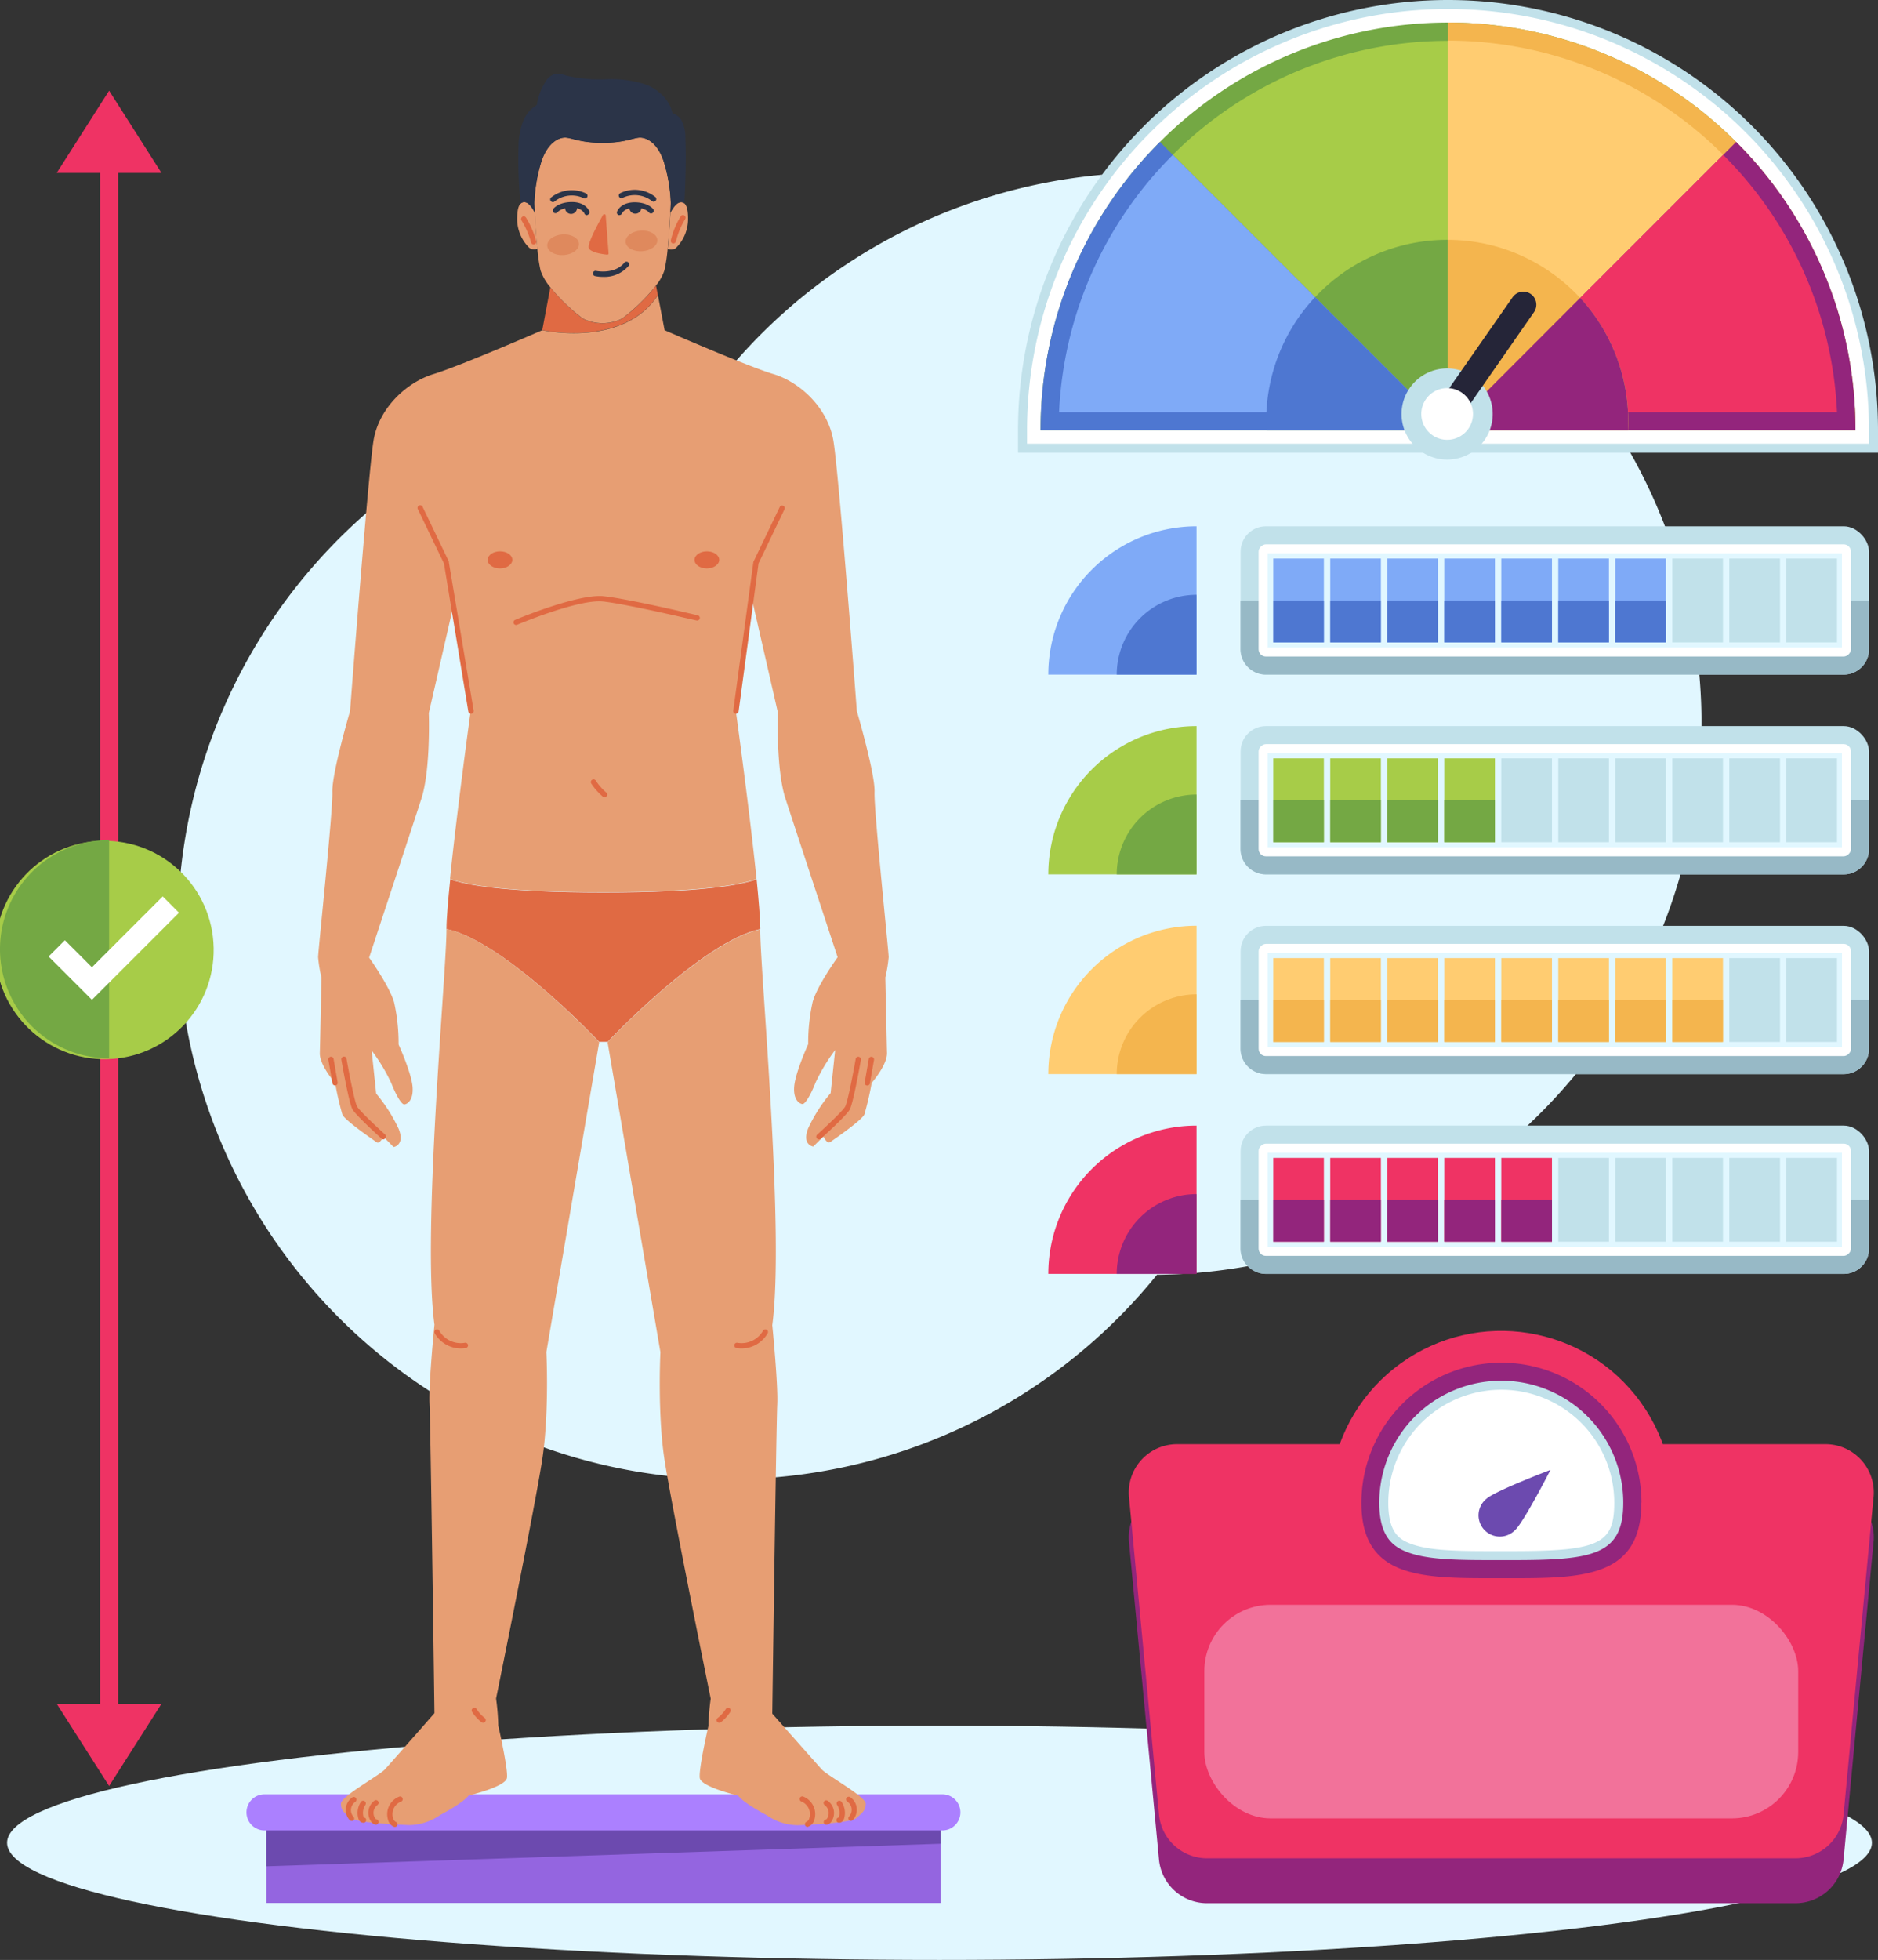 <svg xmlns="http://www.w3.org/2000/svg" viewBox="0 0 416.32 434.29"><rect x="0" y="0" width="416.32" height="434.29" fill="#333333" stroke="none"/><defs><style>.cls-1{fill:#e1f7ff;}.cls-2{fill:#9465e0;}.cls-3{fill:#6c4aaf;}.cls-4{fill:#ab80ff;}.cls-5{fill:#c1e1ea;}.cls-6{fill:#fff;}.cls-7{fill:#74a844;}.cls-8{fill:#a7cc48;}.cls-9{fill:#f4b54e;}.cls-10{fill:#ffcc71;}.cls-11{fill:#93257c;}.cls-12{fill:#ef3364;}.cls-13{fill:#4e77d1;}.cls-14{fill:#7faaf7;}.cls-15{fill:#252538;}.cls-16{fill:#97b9c6;}.cls-17,.cls-18{fill:none;stroke-miterlimit:10;}.cls-17{stroke:#ef3364;stroke-width:4px;}.cls-18{stroke:#fff;stroke-width:5.1px;}.cls-19{fill:#f2729a;}.cls-20{fill:#e06a43;}.cls-21{fill:#e79e73;}.cls-22{fill:#2b3448;}.cls-23{fill:#df895d;}</style></defs><g id="Layer_2" data-name="Layer 2"><g id="OBJECTS"><path class="cls-1" d="M295.15,45a122.15,122.15,0,0,0-135,38.56,122.12,122.12,0,1,0,96.33,198.91A122.12,122.12,0,0,0,295.15,45Z"/><ellipse class="cls-1" cx="208.27" cy="408.33" rx="206.7" ry="25.96"/><rect class="cls-2" x="59.04" y="405.41" width="149.46" height="16.26"/><polygon class="cls-3" points="59.04 413.54 208.5 408.54 208.5 405.41 59.04 405.41 59.04 413.54"/><path class="cls-4" d="M208.9,397.59H58.64a4,4,0,0,0-4,4h0a4,4,0,0,0,4,4H208.9a4,4,0,0,0,4-4h0A4,4,0,0,0,208.9,397.59Z"/><path class="cls-5" d="M225.68,100.32v-5a95.32,95.32,0,1,1,190.64,0v5Z"/><path class="cls-6" d="M227.68,98.32v-3a93.32,93.32,0,1,1,186.64,0v3Z"/><path class="cls-7" d="M321,5a90.32,90.32,0,0,0-90.32,90.32H411.32A90.32,90.32,0,0,0,321,5Z"/><path class="cls-8" d="M234.78,91.32a86.32,86.32,0,0,1,172.45,0Z"/><path class="cls-7" d="M343.78,60.35a40.11,40.11,0,0,0-63,35h80.13A40.1,40.1,0,0,0,343.78,60.35Z"/><path class="cls-9" d="M411.32,95.32A90.32,90.32,0,0,0,321,5V95.32Z"/><path class="cls-10" d="M321,9V91.32h86.23A86.42,86.42,0,0,0,321,9Z"/><path class="cls-11" d="M384.87,31.45,321,95.32h90.32A90,90,0,0,0,384.87,31.45Z"/><path class="cls-12" d="M325,91.32h82.23a86,86,0,0,0-25.23-57Z"/><path class="cls-13" d="M257.14,31.45,321,95.32H230.68A90,90,0,0,1,257.14,31.45Z"/><path class="cls-14" d="M234.78,91.32H317l-57-57A86,86,0,0,0,234.78,91.32Z"/><path class="cls-13" d="M287.91,70.3a39.92,39.92,0,0,0-7.15,25H321L291.53,65.84A40.69,40.69,0,0,0,287.91,70.3Z"/><path class="cls-9" d="M343.78,60.35A39.93,39.93,0,0,0,321,53.14V95.32h39.89A40.1,40.1,0,0,0,343.78,60.35Z"/><path class="cls-11" d="M360.89,95.32A40.19,40.19,0,0,0,350.29,66L321,95.32Z"/><path class="cls-5" d="M312.54,85.93A10.1,10.1,0,1,1,315,100,10.08,10.08,0,0,1,312.54,85.93Z"/><path class="cls-15" d="M339.35,65.15h0a2.9,2.9,0,0,1,.72,4L324.86,91l-4.76-3.33,15.21-21.8A2.9,2.9,0,0,1,339.35,65.15Z"/><path class="cls-6" d="M316.12,88.43a5.73,5.73,0,1,1,1.42,8A5.72,5.72,0,0,1,316.12,88.43Z"/><path class="cls-14" d="M265.25,149.49H232.39a32.87,32.87,0,0,1,32.86-32.87h0Z"/><path class="cls-13" d="M247.56,149.49h17.69V131.8A17.69,17.69,0,0,0,247.56,149.49Z"/><rect class="cls-5" x="275.02" y="116.62" width="139.31" height="32.86" rx="5.61"/><path class="cls-16" d="M280.63,149.49H408.71a5.62,5.62,0,0,0,5.61-5.62V133.06H275v10.81A5.62,5.62,0,0,0,280.63,149.49Z"/><rect class="cls-6" x="332.24" y="67.4" width="24.86" height="131.31" rx="1.61" transform="translate(477.72 -211.62) rotate(90)"/><rect class="cls-1" x="334.24" y="69.4" width="20.86" height="127.31" transform="translate(477.72 -211.62) rotate(90)"/><rect class="cls-14" x="282.25" y="123.77" width="11.23" height="18.58"/><rect class="cls-14" x="294.89" y="123.77" width="11.23" height="18.58"/><rect class="cls-14" x="307.53" y="123.77" width="11.23" height="18.58"/><rect class="cls-14" x="320.17" y="123.77" width="11.23" height="18.58"/><rect class="cls-14" x="332.81" y="123.77" width="11.23" height="18.58"/><rect class="cls-14" x="345.44" y="123.77" width="11.23" height="18.58"/><rect class="cls-14" x="358.08" y="123.77" width="11.23" height="18.58"/><rect class="cls-13" x="282.25" y="133.06" width="11.23" height="9.29"/><rect class="cls-13" x="294.89" y="133.06" width="11.23" height="9.29"/><rect class="cls-13" x="307.53" y="133.06" width="11.23" height="9.29"/><rect class="cls-13" x="320.17" y="133.06" width="11.23" height="9.29"/><rect class="cls-13" x="332.81" y="133.06" width="11.23" height="9.29"/><rect class="cls-13" x="345.44" y="133.06" width="11.23" height="9.29"/><rect class="cls-13" x="358.08" y="133.06" width="11.23" height="9.29"/><rect class="cls-5" x="370.72" y="123.77" width="11.23" height="18.58"/><rect class="cls-5" x="383.36" y="123.77" width="11.23" height="18.58"/><rect class="cls-5" x="396" y="123.77" width="11.23" height="18.58"/><path class="cls-8" d="M265.25,193.75H232.39a32.86,32.86,0,0,1,32.86-32.86h0Z"/><path class="cls-7" d="M247.56,193.75h17.69V176.06A17.69,17.69,0,0,0,247.56,193.75Z"/><rect class="cls-5" x="275.02" y="160.89" width="139.31" height="32.86" rx="5.61"/><path class="cls-16" d="M280.63,193.75H408.71a5.61,5.61,0,0,0,5.61-5.61V177.33H275v10.81A5.61,5.61,0,0,0,280.63,193.75Z"/><rect class="cls-6" x="332.24" y="111.67" width="24.86" height="131.31" rx="1.61" transform="translate(521.99 -167.35) rotate(90)"/><rect class="cls-1" x="334.24" y="113.67" width="20.86" height="127.31" transform="translate(521.99 -167.35) rotate(90)"/><rect class="cls-8" x="282.25" y="168.04" width="11.23" height="18.58"/><rect class="cls-8" x="294.89" y="168.04" width="11.23" height="18.58"/><rect class="cls-8" x="307.53" y="168.04" width="11.23" height="18.58"/><rect class="cls-8" x="320.17" y="168.04" width="11.23" height="18.58"/><rect class="cls-5" x="332.81" y="168.04" width="11.23" height="18.58"/><rect class="cls-5" x="345.44" y="168.04" width="11.23" height="18.58"/><rect class="cls-5" x="358.08" y="168.04" width="11.23" height="18.58"/><rect class="cls-7" x="282.25" y="177.33" width="11.23" height="9.29"/><rect class="cls-7" x="294.89" y="177.33" width="11.23" height="9.29"/><rect class="cls-7" x="307.53" y="177.33" width="11.23" height="9.29"/><rect class="cls-7" x="320.17" y="177.33" width="11.23" height="9.29"/><rect class="cls-5" x="370.72" y="168.04" width="11.23" height="18.58"/><rect class="cls-5" x="383.36" y="168.04" width="11.23" height="18.58"/><rect class="cls-5" x="396" y="168.04" width="11.23" height="18.58"/><path class="cls-10" d="M265.25,238H232.39a32.87,32.87,0,0,1,32.86-32.87h0Z"/><path class="cls-9" d="M247.56,238h17.69V220.33A17.69,17.69,0,0,0,247.56,238Z"/><rect class="cls-5" x="275.02" y="205.15" width="139.31" height="32.86" rx="5.61"/><path class="cls-16" d="M280.63,238H408.71a5.62,5.62,0,0,0,5.61-5.62V221.59H275V232.4A5.62,5.62,0,0,0,280.63,238Z"/><rect class="cls-6" x="332.24" y="155.93" width="24.86" height="131.31" rx="1.61" transform="translate(566.26 -123.09) rotate(90)"/><rect class="cls-1" x="334.24" y="157.93" width="20.86" height="127.31" transform="translate(566.26 -123.09) rotate(90)"/><rect class="cls-10" x="282.25" y="212.3" width="11.23" height="18.58"/><rect class="cls-10" x="294.89" y="212.3" width="11.23" height="18.58"/><rect class="cls-10" x="307.53" y="212.3" width="11.23" height="18.58"/><rect class="cls-10" x="320.17" y="212.3" width="11.23" height="18.58"/><rect class="cls-10" x="332.81" y="212.3" width="11.23" height="18.58"/><rect class="cls-10" x="345.44" y="212.3" width="11.23" height="18.58"/><rect class="cls-10" x="358.08" y="212.3" width="11.23" height="18.58"/><rect class="cls-9" x="282.25" y="221.59" width="11.23" height="9.29"/><rect class="cls-9" x="294.89" y="221.59" width="11.23" height="9.29"/><rect class="cls-9" x="307.53" y="221.59" width="11.23" height="9.29"/><rect class="cls-9" x="320.17" y="221.59" width="11.23" height="9.29"/><rect class="cls-9" x="332.81" y="221.59" width="11.23" height="9.29"/><rect class="cls-9" x="345.44" y="221.59" width="11.23" height="9.29"/><rect class="cls-9" x="358.08" y="221.59" width="11.23" height="9.29"/><rect class="cls-10" x="370.72" y="212.3" width="11.23" height="18.58"/><rect class="cls-9" x="370.72" y="221.58" width="11.23" height="9.3"/><rect class="cls-5" x="383.36" y="212.3" width="11.23" height="18.58"/><rect class="cls-5" x="396" y="212.3" width="11.23" height="18.58"/><path class="cls-12" d="M265.25,282.28H232.39a32.86,32.86,0,0,1,32.86-32.86h0Z"/><path class="cls-11" d="M247.56,282.28h17.69V264.59A17.69,17.69,0,0,0,247.56,282.28Z"/><rect class="cls-5" x="275.02" y="249.42" width="139.31" height="32.86" rx="5.61"/><path class="cls-16" d="M280.63,282.28H408.71a5.61,5.61,0,0,0,5.61-5.61V265.86H275v10.81A5.61,5.61,0,0,0,280.63,282.28Z"/><rect class="cls-6" x="332.24" y="200.2" width="24.86" height="131.31" rx="1.61" transform="translate(610.52 -78.82) rotate(90)"/><rect class="cls-1" x="334.24" y="202.2" width="20.86" height="127.31" transform="translate(610.52 -78.82) rotate(90)"/><rect class="cls-12" x="282.25" y="256.57" width="11.23" height="18.58"/><rect class="cls-12" x="294.89" y="256.57" width="11.23" height="18.58"/><rect class="cls-12" x="307.53" y="256.57" width="11.23" height="18.58"/><rect class="cls-12" x="320.17" y="256.57" width="11.23" height="18.58"/><rect class="cls-12" x="332.81" y="256.57" width="11.23" height="18.58"/><rect class="cls-5" x="345.44" y="256.57" width="11.23" height="18.58"/><rect class="cls-5" x="358.08" y="256.57" width="11.23" height="18.58"/><rect class="cls-11" x="282.25" y="265.86" width="11.23" height="9.29"/><rect class="cls-11" x="294.89" y="265.86" width="11.23" height="9.29"/><rect class="cls-11" x="307.53" y="265.86" width="11.23" height="9.29"/><rect class="cls-11" x="320.17" y="265.86" width="11.23" height="9.29"/><rect class="cls-11" x="332.81" y="265.86" width="11.23" height="9.29"/><rect class="cls-5" x="370.72" y="256.57" width="11.23" height="18.58"/><rect class="cls-5" x="383.36" y="256.57" width="11.23" height="18.58"/><rect class="cls-5" x="396" y="256.57" width="11.23" height="18.58"/><line class="cls-17" x1="24.19" y1="34.37" x2="24.19" y2="386.77"/><polygon class="cls-12" points="24.19 20.09 12.57 38.32 24.19 38.32 35.8 38.32 24.19 20.09"/><polygon class="cls-12" points="24.19 395.75 35.8 377.53 24.19 377.53 12.57 377.53 24.19 395.75"/><circle class="cls-8" cx="24.19" cy="210.32" r="24.19" transform="matrix(1, -0.02, 0.02, 1, -5.22, 0.67)"/><path class="cls-7" d="M0,210.32a24.19,24.19,0,0,0,24.19,24.19V186.14A24.18,24.18,0,0,0,0,210.32Z"/><polyline class="cls-18" points="12.58 210.14 20.38 217.94 37.88 200.44"/><path class="cls-11" d="M398,421.72H267.59a10.7,10.7,0,0,1-10.65-9.54l-6.65-70.38a10.71,10.71,0,0,1,10.65-11.87H404.68a10.71,10.71,0,0,1,10.64,11.87l-6.65,70.38A10.7,10.7,0,0,1,398,421.72Z"/><path class="cls-12" d="M398,411.76H267.59a10.7,10.7,0,0,1-10.65-9.54l-6.65-70.38A10.71,10.71,0,0,1,260.94,320H404.68a10.71,10.71,0,0,1,10.64,11.87l-6.65,70.38A10.7,10.7,0,0,1,398,411.76Z"/><circle class="cls-12" cx="332.81" cy="332.99" r="38.1" transform="translate(-131.95 257.85) rotate(-35.83)"/><path class="cls-11" d="M363.85,333c0,17.15-13.9,16.71-31,16.71s-31.05.44-31.05-16.71a31,31,0,0,1,62.09,0Z"/><path class="cls-5" d="M330.3,345.7c-8,0-14.42-.15-18.72-1.93-2.88-1.2-5.82-3.42-5.82-10.78a27,27,0,0,1,54.09,0c0,11.61-6.73,12.71-24.53,12.71Z"/><path class="cls-6" d="M330.3,343.7c-7.75,0-14-.13-17.95-1.78-2.22-.92-4.59-2.45-4.59-8.93a25,25,0,0,1,50.09,0c0,9.11-3.37,10.71-22.53,10.71Z"/><path class="cls-3" d="M335.82,339.09a4.71,4.71,0,1,1-6.28-7c1.93-1.74,14.17-6.38,14.17-6.38S337.76,337.35,335.82,339.09Z"/><rect class="cls-19" x="266.98" y="355.6" width="131.65" height="47.32" rx="14.69"/><path class="cls-20" d="M167.73,194.85c.46,4.62.78,8.57.82,11-12.88,2.73-33.84,25-33.84,25h-1.88s-21-22.31-33.85-25c0-2.45.37-6.4.83-11,3.41,1.24,12.06,2.92,33.95,2.92S164.32,196.09,167.73,194.85Z"/><path class="cls-20" d="M145.84,65.38c-7.7,11.73-25.63,7.76-25.63,7.76L122,63.65a40.83,40.83,0,0,0,7.2,6.95,9.58,9.58,0,0,0,8.72,0,40.9,40.9,0,0,0,7.5-7.32Z"/><path class="cls-21" d="M119.14,55.11a1.94,1.94,0,0,1-1.77-.16,9,9,0,0,1-2.73-6.24c0-2,.25-3.07.75-3.57a1.12,1.12,0,0,1,1.06-.32c1.1.19,2.11,2.32,2.11,2.32C118.66,49.18,118.86,52.34,119.14,55.11Z"/><path class="cls-21" d="M151.71,45.07c.53.47.85,1.58.81,3.64A9,9,0,0,1,149.79,55a1.92,1.92,0,0,1-1.76.16c.27-2.78.47-6,.58-8h0c.12-.23,1.07-2.11,2.1-2.29A1.15,1.15,0,0,1,151.71,45.07Z"/><path class="cls-21" d="M122,63.65a11.55,11.55,0,0,1-2.17-3.72,35.32,35.32,0,0,1-.71-4.82c-.28-2.77-.48-5.93-.58-8-.07-1.31-.11-2.17-.11-2.17a35.8,35.8,0,0,1,1.4-8.62c1.37-4.78,4.16-6,5.73-5.83s3.32,1.14,8,1.14,6.43-.94,8-1.14,4.37,1.05,5.73,5.83a35.21,35.21,0,0,1,1.4,8.62s0,.84-.1,2.14h0c-.11,2-.31,5.21-.58,8a36.69,36.69,0,0,1-.72,4.82,10.46,10.46,0,0,1-1.87,3.35,40.9,40.9,0,0,1-7.5,7.32,9.58,9.58,0,0,1-8.72,0A40.83,40.83,0,0,1,122,63.65Z"/><path class="cls-21" d="M197,212.08a30.58,30.58,0,0,1-.74,4.52s.3,14,.37,16.71-3.39,6.63-3.39,6.63a68.74,68.74,0,0,1-1.62,7c-.57,1.32-7,5.73-7.63,6.15s-1.46-1.24-1.46-1.24l-2.26,2.21s-2.54-.35-1.13-4a35.13,35.13,0,0,1,5-7.85l1-9.54a40.48,40.48,0,0,0-4.35,7.22c-1.18,3-2.34,4.75-2.87,4.75s-2.12-.77-1.86-3.9,3.1-9.37,3.1-9.37a41.62,41.62,0,0,1,1-9.38c1-3.62,5.53-9.88,5.53-9.88s-9.47-28.72-11.58-35.19-1.66-19-1.66-19l-5.72-25-3.62,24.55s3.07,22.21,4.6,37.3c-3.41,1.24-12.07,2.92-34,2.92s-30.54-1.68-33.95-2.92c1.53-15.09,4.59-37.3,4.59-37.3L100.79,133l-5.73,25s.45,12.5-1.65,19-11.58,35.19-11.58,35.19,4.48,6.26,5.53,9.88a41.62,41.62,0,0,1,1,9.38s2.85,6.24,3.1,9.37-1.32,3.9-1.86,3.9S87.93,243,86.74,240a39.86,39.86,0,0,0-4.35-7.22l1,9.54a35.52,35.52,0,0,1,5,7.85c1.41,3.61-1.13,4-1.13,4L85,251.88s-.85,1.67-1.47,1.24-7.06-4.83-7.63-6.15a68.17,68.17,0,0,1-1.61-7s-3.47-3.95-3.39-6.63.37-16.71.37-16.71a30.21,30.21,0,0,1-.75-4.52c0-1.36,3.31-32.53,3.16-36.6s3.92-17.93,3.92-17.93,4-52.36,5.19-59.86,7.61-13.11,13.33-14.84,24.1-9.71,24.1-9.71,17.93,4,25.63-7.76l1.48,7.76s18.37,8,24.1,9.71,12.09,7.35,13.33,14.84,5.19,59.86,5.19,59.86,4.08,13.86,3.92,17.93S197,210.72,197,212.08Z"/><path class="cls-21" d="M132.83,230.91l-11.71,68.68s.67,13.4-.91,23.79-10.24,53-10.24,53a50.67,50.67,0,0,1,.49,6s2.21,9.59,1.92,11.57-8.47,3.9-8.47,3.9c-1.44,1.8-6.38,4.35-6.38,4.35a12.18,12.18,0,0,1-6.84,2.2c-3.67-.14-11.94-.57-13.1-1.64s-2-1.5-2-3.11,8.5-6.24,9.72-7.56,11-12.48,11-12.48-.86-64.05-1.09-68.46,1.09-17.62,1.09-17.62c-2.75-20.33,2.6-77.41,2.67-87.36,0-.1,0-.22,0-.33C111.86,208.6,132.83,230.91,132.83,230.91Z"/><path class="cls-21" d="M182.21,392.12c1.21,1.32,9.74,6,9.71,7.56s-.81,2-2,3.11-9.42,1.5-13.1,1.64a12.17,12.17,0,0,1-6.83-2.2s-4.94-2.55-6.38-4.35c0,0-8.19-1.93-8.48-3.9s1.92-11.57,1.92-11.57a51.4,51.4,0,0,1,.5-6s-8.67-42.62-10.25-53-.9-23.79-.9-23.79l-11.71-68.68s21-22.31,33.84-25c0,.11,0,.23,0,.33.08,10,5.42,67,2.67,87.36,0,0,1.32,13.22,1.1,17.62s-1.1,68.46-1.1,68.46S181,390.79,182.21,392.12Z"/><path class="cls-22" d="M119,23.28a13,13,0,0,1,1.82-5A3.83,3.83,0,0,1,123,16.39a5.34,5.34,0,0,1,2.54.37,32.64,32.64,0,0,0,8.94.8,24.14,24.14,0,0,1,8.88,1.25c2.72,1.11,5.15,3.39,5.69,6.28A3.46,3.46,0,0,1,151,26.54a8.1,8.1,0,0,1,.94,4.1c.2,4.8,0,9.63-.22,14.43a1.15,1.15,0,0,0-1-.25c-1,.18-2,2.06-2.1,2.29.07-1.3.1-2.14.1-2.14a35.21,35.21,0,0,0-1.4-8.62c-1.36-4.78-4.16-6-5.73-5.83s-3.31,1.14-8,1.14-6.43-.94-8-1.14-4.36,1.05-5.73,5.83a35.8,35.8,0,0,0-1.4,8.62s0,.86.11,2.17c0,0-1-2.13-2.11-2.32a1.12,1.12,0,0,0-1.06.32,98.21,98.21,0,0,1-.45-12.83,16.23,16.23,0,0,1,1-5.4A7.18,7.18,0,0,1,119,23.28Z"/><path class="cls-20" d="M104.4,158.14a.59.59,0,0,1-.58-.49l-5.4-32.79-5.77-12a.59.59,0,1,1,1.06-.5l5.8,12.08a.75.75,0,0,1,0,.16L105,157.46a.58.58,0,0,1-.48.67Z"/><path class="cls-20" d="M114.41,138.49a.61.61,0,0,1-.54-.36.6.6,0,0,1,.32-.77c.56-.24,14-5.84,19.64-5.24s20.24,4.09,20.86,4.23a.59.59,0,0,1,.43.71.58.58,0,0,1-.7.43c-.16,0-15.24-3.61-20.71-4.2s-18.93,5.1-19.07,5.15A.59.59,0,0,1,114.41,138.49Z"/><path class="cls-20" d="M74.28,240.53a.59.59,0,0,1-.58-.48l-.91-5.2a.59.59,0,0,1,.48-.68.58.58,0,0,1,.68.48l.9,5.19a.58.58,0,0,1-.47.68Z"/><path class="cls-20" d="M85,252.47a.62.62,0,0,1-.4-.15c-.58-.53-5.68-5.15-6.46-6.51s-2.3-10-2.47-11a.58.58,0,1,1,1.15-.2c.63,3.61,1.83,9.68,2.34,10.57s4,4.22,6.23,6.23a.57.57,0,0,1,0,.82A.57.57,0,0,1,85,252.47Z"/><path class="cls-20" d="M102.16,298.8a6.74,6.74,0,0,1-5.8-3.37.59.59,0,0,1,.24-.8.58.58,0,0,1,.79.23,5.46,5.46,0,0,0,5.67,2.68.59.59,0,1,1,.22,1.16A6.06,6.06,0,0,1,102.16,298.8Z"/><path class="cls-20" d="M87.59,404.81a.43.43,0,0,1-.19,0A2.26,2.26,0,0,1,86,403.15a4.17,4.17,0,0,1,2.4-5,.59.59,0,1,1,.45,1.08,3,3,0,0,0-1.72,3.62,1.24,1.24,0,0,0,.61.84.59.59,0,0,1,.37.74A.6.6,0,0,1,87.59,404.81Z"/><path class="cls-20" d="M83.35,404.32h0a1.52,1.52,0,0,1-1.16-.83A3.34,3.34,0,0,1,83,399a.58.58,0,0,1,.82.12.59.59,0,0,1-.12.82,2.23,2.23,0,0,0-.86,1.34,2.28,2.28,0,0,0,.28,1.57c.12.19.22.25.24.25a.6.6,0,0,1,.55.63A.59.59,0,0,1,83.35,404.32Z"/><path class="cls-20" d="M80.53,403.89h0a1.09,1.09,0,0,1-.85-.47,1.92,1.92,0,0,1-.28-.64,4.45,4.45,0,0,1,.6-3.5.59.59,0,0,1,1,.66,3.19,3.19,0,0,0-.44,2.55,1,1,0,0,0,.09.24.55.55,0,0,1,.53.6A.59.59,0,0,1,80.53,403.89Z"/><path class="cls-20" d="M77.92,403.46a.59.59,0,0,1-.44-.19,3.36,3.36,0,0,1,.63-5,.59.59,0,0,1,.65,1,2.2,2.2,0,0,0-.41,3.28.59.59,0,0,1,0,.83A.58.58,0,0,1,77.92,403.46Z"/><path class="cls-20" d="M107.1,381.74a.57.57,0,0,1-.36-.13,9.31,9.31,0,0,1-2.09-2.29.59.59,0,0,1,.18-.81.58.58,0,0,1,.81.17,8.12,8.12,0,0,0,1.82,2,.58.58,0,0,1,.1.82A.56.56,0,0,1,107.1,381.74Z"/><path class="cls-20" d="M113.58,124.07c0,1-1.23,1.89-2.74,1.89s-2.74-.85-2.74-1.89,1.22-1.9,2.74-1.9S113.58,123,113.58,124.07Z"/><path class="cls-20" d="M159.44,124.07c0,1-1.23,1.89-2.74,1.89s-2.74-.85-2.74-1.89,1.23-1.9,2.74-1.9S159.44,123,159.44,124.07Z"/><path class="cls-20" d="M134,176.65a.62.62,0,0,1-.38-.14,13.77,13.77,0,0,1-2.55-2.89.59.59,0,0,1,1-.65,12.81,12.81,0,0,0,2.33,2.65.58.58,0,0,1,.07.82A.58.58,0,0,1,134,176.65Z"/><path class="cls-20" d="M163.13,158.14h-.07a.6.6,0,0,1-.51-.66L167,124.6a.48.48,0,0,1,.05-.17l5.8-12.08a.59.59,0,0,1,.79-.28.58.58,0,0,1,.27.78l-5.76,12-4.41,32.78A.59.59,0,0,1,163.13,158.14Z"/><path class="cls-20" d="M192.27,240.53h-.1a.58.58,0,0,1-.48-.68l.9-5.19a.58.58,0,0,1,.68-.48.59.59,0,0,1,.48.68l-.91,5.2A.58.58,0,0,1,192.27,240.53Z"/><path class="cls-20" d="M181.55,252.47a.57.57,0,0,1-.43-.2.57.57,0,0,1,0-.82c2.22-2,5.71-5.32,6.23-6.23s1.71-7,2.34-10.57a.59.59,0,0,1,.68-.48.6.6,0,0,1,.48.68c-.18,1-1.7,9.59-2.48,11s-5.88,6-6.46,6.51A.6.6,0,0,1,181.55,252.47Z"/><path class="cls-20" d="M164.39,298.8a6.09,6.09,0,0,1-1.13-.1.59.59,0,1,1,.22-1.16,5.46,5.46,0,0,0,5.67-2.68.59.59,0,0,1,.8-.23.6.6,0,0,1,.23.8A6.72,6.72,0,0,1,164.39,298.8Z"/><path class="cls-20" d="M179,404.81a.59.59,0,0,1-.19-1.14,1.21,1.21,0,0,0,.61-.84,3,3,0,0,0-1.72-3.62.59.59,0,1,1,.45-1.08,4.17,4.17,0,0,1,2.4,5,2.26,2.26,0,0,1-1.36,1.62A.43.43,0,0,1,179,404.81Z"/><path class="cls-20" d="M183.19,404.32a.59.59,0,0,1-.59-.55.61.61,0,0,1,.55-.63s.13-.06.24-.25a2.28,2.28,0,0,0,.28-1.57,2.23,2.23,0,0,0-.86-1.34.59.59,0,0,1-.12-.82.58.58,0,0,1,.82-.12,3.34,3.34,0,0,1,.88,4.45,1.51,1.51,0,0,1-1.16.83Z"/><path class="cls-20" d="M186,403.89a.58.58,0,0,1-.59-.56.59.59,0,0,1,.51-.6.59.59,0,0,0,.09-.24,3.19,3.19,0,0,0-.44-2.55.59.59,0,0,1,1-.66,4.41,4.41,0,0,1,.6,3.5,1.92,1.92,0,0,1-.28.64,1.09,1.09,0,0,1-.85.47Z"/><path class="cls-20" d="M188.62,403.46a.58.58,0,0,1-.39-.15.59.59,0,0,1,0-.83,2.18,2.18,0,0,0-.41-3.28.58.58,0,0,1-.16-.81.59.59,0,0,1,.81-.17,3.36,3.36,0,0,1,.63,5A.59.59,0,0,1,188.62,403.46Z"/><path class="cls-20" d="M159.44,381.74a.56.56,0,0,1-.46-.23.58.58,0,0,1,.1-.82,8.12,8.12,0,0,0,1.82-2,.58.58,0,0,1,.81-.17.59.59,0,0,1,.18.81,9.31,9.31,0,0,1-2.09,2.29A.55.55,0,0,1,159.44,381.74Z"/><path class="cls-20" d="M134.91,56.19c0,.15-.16.26-.35.24-1-.11-3.82-.49-4.06-1.55s2.11-5.35,3.18-7.27c.12-.22.57-.16.59.08Z"/><path class="cls-22" d="M130.1,47.69a.58.58,0,0,1-.55-.39S129,46,126.77,46h0c-2.37,0-3.13,1-3.16,1a.6.6,0,0,1-.82.14.59.59,0,0,1-.15-.81c0-.06,1.09-1.54,4.13-1.56h0c3.12,0,3.85,2,3.88,2.07a.58.58,0,0,1-.36.75A.63.63,0,0,1,130.1,47.69Z"/><path class="cls-22" d="M122.51,44.78a.59.59,0,0,1-.37-1,7.35,7.35,0,0,1,7.77-.92.59.59,0,0,1,.27.79.58.58,0,0,1-.78.27,6.14,6.14,0,0,0-6.52.77A.58.58,0,0,1,122.51,44.78Z"/><path class="cls-22" d="M127.73,45.51c.22.06.19.43.19.68a1.33,1.33,0,0,1-2.65,0,1.35,1.35,0,0,1,.17-.66A5.06,5.06,0,0,1,127.73,45.51Z"/><path class="cls-22" d="M137.34,47.66a.48.48,0,0,1-.2,0,.58.58,0,0,1-.36-.73c0-.09.75-2.09,3.9-2.1,3,0,4.1,1.47,4.14,1.53a.59.59,0,1,1-1,.67c-.05-.05-.87-1.05-3.17-1s-2.78,1.26-2.8,1.32A.6.6,0,0,1,137.34,47.66Z"/><path class="cls-22" d="M144.9,44.7a.59.59,0,0,1-.36-.13,6.14,6.14,0,0,0-3.16-1.3,6.21,6.21,0,0,0-3.37.58.58.58,0,0,1-.51-1.05,7.31,7.31,0,0,1,7.77.85.59.59,0,0,1,.09.82A.58.58,0,0,1,144.9,44.7Z"/><path class="cls-22" d="M142,45.48c.18.13.17.42.17.66a1.33,1.33,0,0,1-2.65,0,1.34,1.34,0,0,1,.18-.69S141.43,45.09,142,45.48Z"/><path class="cls-23" d="M128.34,54c.08,1.27-1.43,2.39-3.37,2.52s-3.58-.8-3.66-2.06,1.43-2.38,3.37-2.51S128.26,52.72,128.34,54Z"/><path class="cls-23" d="M145.72,53.16c.08,1.26-1.43,2.38-3.37,2.51s-3.58-.79-3.66-2.06,1.42-2.38,3.36-2.51S145.63,51.9,145.72,53.16Z"/><path class="cls-20" d="M118.31,54.18a.6.6,0,0,1-.57-.43,19.48,19.48,0,0,0-2.13-4.91.59.59,0,0,1,.19-.81.59.59,0,0,1,.81.2,20.55,20.55,0,0,1,2.26,5.2.58.58,0,0,1-.4.72Z"/><path class="cls-20" d="M149.28,53.94l-.14,0a.58.58,0,0,1-.43-.71,18.37,18.37,0,0,1,2.22-5.36.59.59,0,0,1,1,.61,17.6,17.6,0,0,0-2.08,5A.59.59,0,0,1,149.28,53.94Z"/><path class="cls-22" d="M133.73,61.35a8.43,8.43,0,0,1-1.83-.18.58.58,0,0,1-.44-.7.57.57,0,0,1,.7-.44s4,.86,6.22-1.78a.59.59,0,1,1,.9.75A7.06,7.06,0,0,1,133.73,61.35Z"/></g></g></svg>